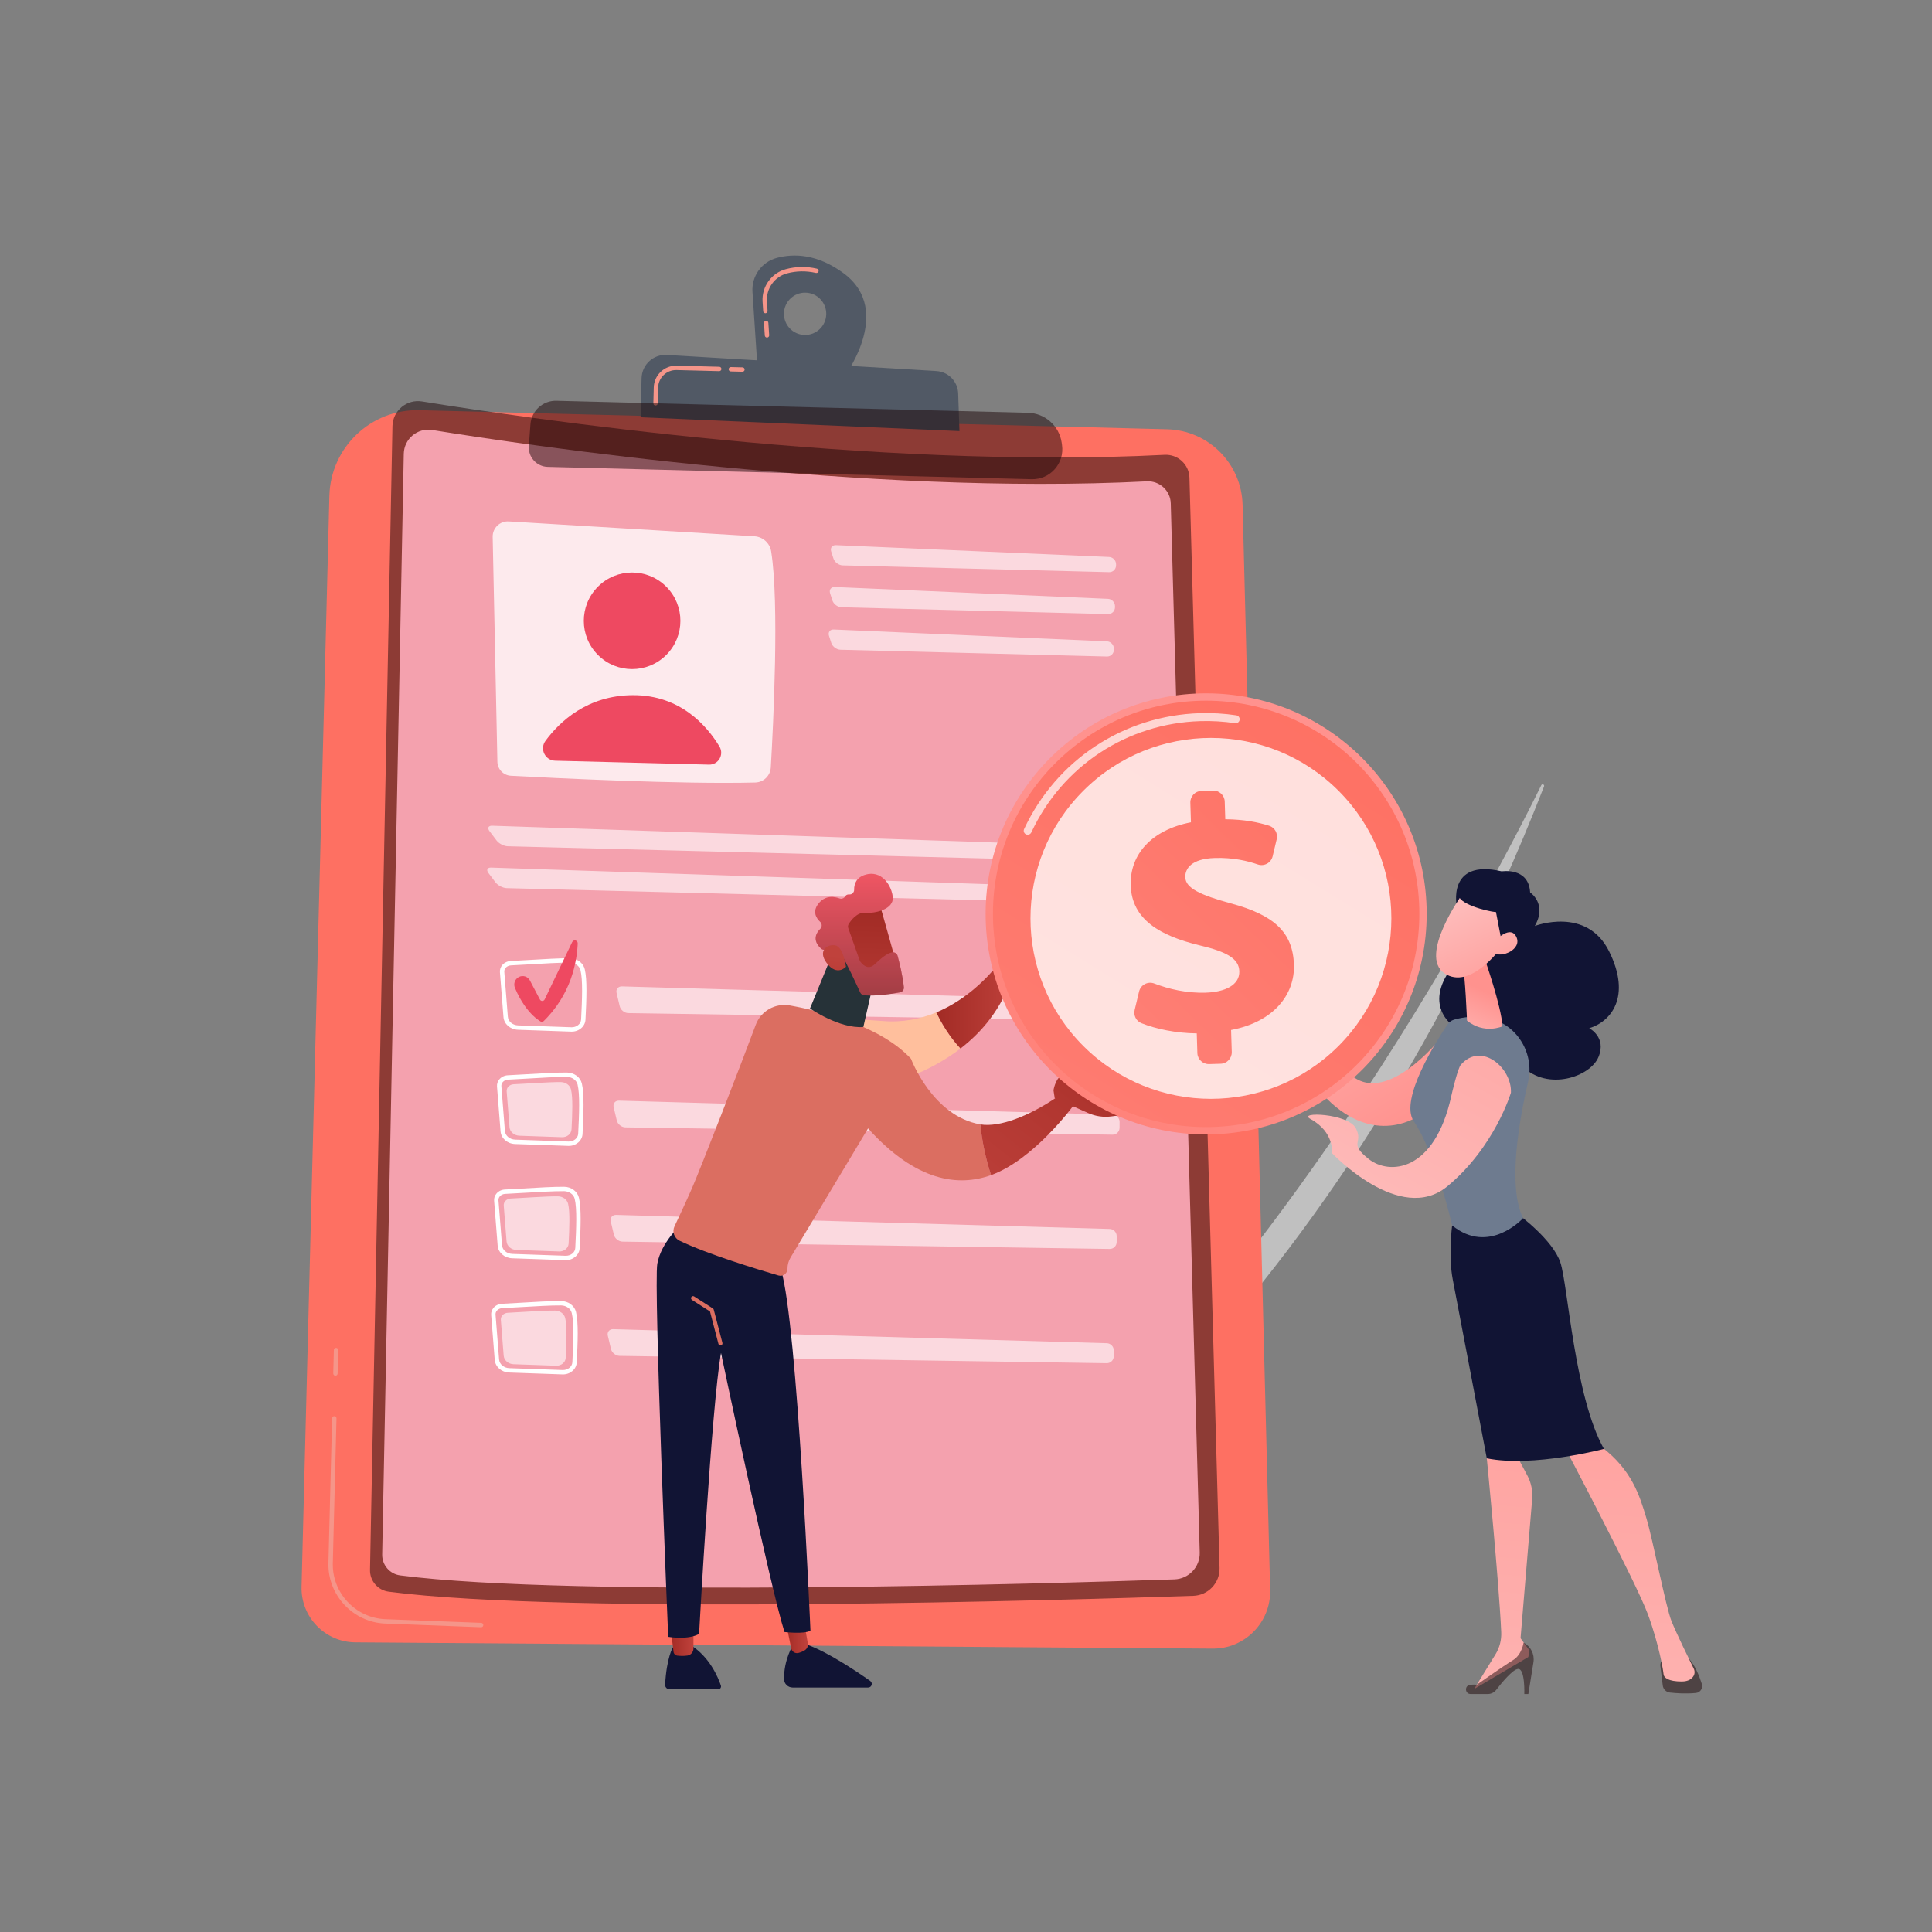 <svg width="151" height="151" viewBox="0 0 151 151" fill="none" xmlns="http://www.w3.org/2000/svg">
<rect x="0" y="0" width="151" height="151" fill="#808080" stroke="none"/>
<path opacity="0.5" d="M68.861 126.117C68.686 126.236 68.842 126.502 69.031 126.407C76.009 122.935 103.845 104.713 120.678 61.464C120.732 61.325 120.53 61.232 120.464 61.366C115.611 71.22 96.518 107.342 68.861 126.117Z" fill="white"/>
<path d="M25.743 38.757C25.84 34.962 28.994 31.965 32.789 32.061L91.219 33.551C94.442 33.633 97.036 36.227 97.118 39.45L99.271 124.272C99.335 126.795 97.298 128.869 94.775 128.851L27.776 128.361C25.405 128.343 23.509 126.385 23.57 124.014L25.743 38.757Z" fill="#FE7062"/>
<path d="M37.6 127.181C37.599 127.181 37.598 127.181 37.597 127.181L30.107 126.893C27.596 126.797 25.605 124.675 25.669 122.163L25.958 110.849C25.96 110.755 26.039 110.68 26.133 110.683H26.133C26.228 110.685 26.302 110.764 26.3 110.858L26.012 122.172C25.952 124.497 27.795 126.462 30.12 126.551L37.611 126.839C37.705 126.843 37.779 126.922 37.775 127.017C37.771 127.11 37.693 127.184 37.6 127.181Z" fill="#F59589"/>
<path d="M26.213 107.52C26.119 107.518 26.044 107.439 26.047 107.345L26.094 105.513C26.096 105.418 26.175 105.344 26.269 105.346H26.269C26.363 105.349 26.438 105.427 26.436 105.522L26.389 107.354C26.387 107.448 26.308 107.523 26.214 107.52L26.213 107.52Z" fill="#F59589"/>
<path d="M30.673 33.312C30.697 32.098 31.788 31.185 32.987 31.379C40.939 32.665 68.291 36.711 91.021 35.548C92.058 35.495 92.936 36.301 92.964 37.339L95.317 122.544C95.35 123.712 94.433 124.687 93.265 124.726C83.71 125.047 44.361 126.229 30.383 124.403C29.533 124.292 28.903 123.558 28.92 122.7L30.673 33.312Z" fill="#1D0709" fill-opacity="0.5"/>
<path d="M31.558 35.468C31.581 34.3 32.632 33.422 33.785 33.608C41.437 34.845 67.76 38.739 89.634 37.62C90.631 37.569 91.476 38.345 91.504 39.343L93.768 121.34C93.799 122.464 92.918 123.402 91.793 123.44C82.598 123.749 44.731 124.886 31.279 123.129C30.461 123.023 29.855 122.316 29.871 121.49L31.558 35.468Z" fill="#F4A1AE"/>
<path opacity="0.78" d="M38.506 41.963L38.874 59.539C38.886 60.124 39.346 60.6 39.93 60.631C43.179 60.806 53.304 61.311 59.032 61.159C59.68 61.142 60.205 60.631 60.243 59.984C60.436 56.694 60.919 47.118 60.271 43.093C60.166 42.443 59.622 41.955 58.965 41.915L39.765 40.753C39.072 40.711 38.492 41.269 38.506 41.963Z" fill="white"/>
<path d="M52.072 51.191C53.547 49.716 53.547 47.326 52.072 45.852C50.598 44.377 48.208 44.377 46.734 45.852C45.26 47.326 45.26 49.716 46.734 51.191C48.208 52.665 50.598 52.665 52.072 51.191Z" fill="#EE4961"/>
<path d="M43.389 59.455L55.412 59.761C56.149 59.78 56.612 58.978 56.231 58.346C55.25 56.722 53.173 54.32 49.47 54.332C45.901 54.343 43.733 56.41 42.632 57.904C42.164 58.538 42.602 59.435 43.389 59.455Z" fill="#EE4961"/>
<g opacity="0.6">
<path d="M86.686 44.72C86.986 44.728 87.23 44.489 87.229 44.188L87.229 44.101C87.228 43.801 86.981 43.545 86.681 43.532L65.34 42.607C65.04 42.594 64.87 42.817 64.963 43.102L65.142 43.656C65.234 43.942 65.556 44.181 65.856 44.189L86.686 44.72Z" fill="white"/>
</g>
<g opacity="0.6">
<path d="M65.256 45.88C64.956 45.867 64.786 46.09 64.879 46.375L65.058 46.929C65.15 47.214 65.472 47.454 65.772 47.462L86.602 47.993C86.902 48.001 87.146 47.761 87.145 47.461L87.145 47.374C87.144 47.074 86.897 46.818 86.598 46.804L65.256 45.88Z" fill="white"/>
</g>
<g opacity="0.6">
<path d="M65.17 49.2C64.87 49.187 64.7 49.41 64.793 49.696L64.972 50.249C65.064 50.535 65.386 50.775 65.686 50.782L86.516 51.313C86.816 51.321 87.06 51.082 87.059 50.782L87.059 50.694C87.058 50.394 86.811 50.138 86.512 50.125L65.17 49.2Z" fill="white"/>
</g>
<g opacity="0.6">
<path d="M88.154 67.378C88.454 67.385 88.69 67.146 88.678 66.846L88.674 66.757C88.662 66.457 88.407 66.204 88.107 66.194L38.469 64.537C38.17 64.526 38.072 64.714 38.253 64.954L38.811 65.693C38.992 65.932 39.386 66.134 39.686 66.142L88.154 67.378Z" fill="white"/>
</g>
<g opacity="0.6">
<path d="M38.388 67.809C38.088 67.799 37.99 67.987 38.171 68.227L38.729 68.966C38.91 69.205 39.304 69.407 39.604 69.415L88.072 70.65C88.373 70.658 88.608 70.419 88.596 70.119L88.592 70.03C88.58 69.73 88.325 69.476 88.025 69.466L38.388 67.809Z" fill="white"/>
</g>
<path d="M44.655 80.629C44.652 80.629 44.648 80.629 44.645 80.629L40.479 80.483C39.879 80.462 39.393 80.036 39.35 79.491L39.073 75.986C39.056 75.777 39.126 75.573 39.269 75.411C39.43 75.23 39.668 75.12 39.923 75.109H39.923C40.274 75.094 40.77 75.064 41.294 75.033C42.456 74.964 43.773 74.885 44.546 74.895C45.105 74.904 45.582 75.254 45.702 75.75C45.899 76.56 45.842 78.079 45.759 79.697C45.732 80.228 45.238 80.645 44.655 80.629ZM39.938 75.451C39.775 75.458 39.625 75.526 39.526 75.638C39.444 75.729 39.405 75.844 39.414 75.959L39.691 79.464C39.72 79.835 40.064 80.126 40.491 80.141L44.657 80.287C44.659 80.287 44.662 80.287 44.664 80.288C45.062 80.298 45.4 80.027 45.417 79.68C45.498 78.088 45.556 76.596 45.37 75.831C45.288 75.496 44.947 75.248 44.554 75.238C44.55 75.238 44.546 75.238 44.541 75.238C43.781 75.228 42.414 75.309 41.315 75.375C40.789 75.406 40.292 75.436 39.937 75.451L39.938 75.451Z" fill="white"/>
<g opacity="0.6">
<path d="M48.61 77.093C48.31 77.084 48.121 77.316 48.19 77.608L48.435 78.642C48.504 78.934 48.806 79.177 49.106 79.181L87.183 79.754C87.483 79.758 87.73 79.516 87.731 79.216L87.733 78.752C87.734 78.452 87.489 78.2 87.189 78.191L48.61 77.093Z" fill="white"/>
</g>
<path d="M40.538 76.365C40.852 76.191 41.248 76.309 41.414 76.627L42.199 78.121C42.277 78.271 42.493 78.267 42.566 78.115L44.72 73.629C44.827 73.405 45.163 73.49 45.152 73.738C45.096 75.126 44.661 77.755 42.386 79.907C42.386 79.907 41.176 79.401 40.247 77.214C40.113 76.898 40.238 76.531 40.538 76.365Z" fill="#EE4961"/>
<path d="M44.427 89.56C44.423 89.56 44.42 89.56 44.416 89.559L40.251 89.413C39.65 89.392 39.164 88.966 39.121 88.421L38.844 84.916C38.828 84.707 38.898 84.503 39.041 84.341C39.201 84.16 39.439 84.05 39.694 84.039H39.694C40.046 84.024 40.541 83.995 41.066 83.963C42.228 83.894 43.545 83.816 44.317 83.826C44.876 83.835 45.353 84.184 45.474 84.68C45.671 85.49 45.613 87.009 45.53 88.627C45.503 89.159 45.009 89.575 44.427 89.56ZM39.709 84.381C39.546 84.388 39.396 84.456 39.297 84.568C39.216 84.66 39.176 84.774 39.185 84.889L39.462 88.394C39.492 88.765 39.836 89.056 40.263 89.071L44.428 89.218C44.431 89.218 44.433 89.218 44.436 89.218C44.834 89.228 45.171 88.957 45.189 88.61C45.27 87.018 45.328 85.526 45.141 84.761C45.06 84.426 44.718 84.178 44.326 84.168C44.321 84.168 44.317 84.168 44.313 84.168C43.553 84.158 42.185 84.239 41.086 84.305C40.56 84.336 40.063 84.366 39.709 84.381Z" fill="white"/>
<path opacity="0.6" d="M40.148 84.742C41.025 84.705 42.932 84.56 43.835 84.572C44.217 84.577 44.547 84.816 44.628 85.15C44.786 85.798 44.73 87.081 44.669 88.265C44.651 88.62 44.318 88.894 43.921 88.88L40.592 88.764C40.182 88.749 39.849 88.461 39.821 88.097L39.599 85.296C39.576 85.006 39.823 84.756 40.148 84.742Z" fill="white"/>
<g opacity="0.6">
<path d="M48.381 86.023C48.081 86.014 47.892 86.246 47.962 86.538L48.206 87.573C48.275 87.865 48.577 88.107 48.877 88.112L86.955 88.684C87.255 88.688 87.501 88.447 87.502 88.146L87.504 87.683C87.505 87.382 87.26 87.13 86.96 87.121L48.381 86.023Z" fill="white"/>
</g>
<path d="M44.2 98.49C44.197 98.49 44.193 98.49 44.19 98.49L40.024 98.344C39.423 98.323 38.938 97.896 38.895 97.352L38.618 93.846C38.601 93.638 38.671 93.433 38.814 93.271C38.975 93.09 39.213 92.98 39.468 92.969C39.819 92.954 40.313 92.925 40.837 92.894C41.942 92.828 43.318 92.746 44.091 92.756C44.65 92.761 45.127 93.115 45.247 93.61C45.444 94.42 45.386 95.939 45.304 97.557C45.277 98.089 44.783 98.505 44.2 98.49ZM44.099 93.098C44.095 93.098 44.091 93.098 44.086 93.098C43.326 93.088 41.957 93.17 40.857 93.235C40.332 93.266 39.836 93.296 39.482 93.311H39.482C39.32 93.318 39.17 93.386 39.071 93.498C38.989 93.59 38.95 93.704 38.959 93.819L39.236 97.325C39.265 97.696 39.609 97.987 40.036 98.002L44.202 98.148C44.204 98.148 44.207 98.148 44.209 98.148C44.608 98.159 44.944 97.887 44.962 97.54C45.043 95.948 45.101 94.456 44.915 93.691C44.833 93.356 44.492 93.109 44.099 93.098Z" fill="white"/>
<path opacity="0.6" d="M39.92 93.672C40.796 93.635 42.704 93.49 43.606 93.502C43.989 93.507 44.318 93.746 44.399 94.08C44.557 94.729 44.501 96.011 44.441 97.195C44.423 97.55 44.09 97.825 43.692 97.811L40.363 97.694C39.954 97.68 39.621 97.392 39.592 97.027L39.371 94.226C39.348 93.936 39.595 93.686 39.92 93.672Z" fill="white"/>
<g opacity="0.6">
<path d="M48.155 94.953C47.855 94.945 47.666 95.177 47.735 95.469L47.98 96.503C48.049 96.795 48.351 97.037 48.651 97.042L86.728 97.614C87.028 97.619 87.275 97.377 87.276 97.077L87.277 96.613C87.278 96.313 87.034 96.06 86.734 96.052L48.155 94.953Z" fill="white"/>
</g>
<path d="M43.972 107.42C43.968 107.42 43.965 107.42 43.961 107.42L39.796 107.274C39.195 107.253 38.709 106.826 38.666 106.282L38.389 102.776C38.373 102.568 38.443 102.363 38.586 102.201C38.746 102.02 38.984 101.911 39.239 101.9C39.59 101.885 40.085 101.855 40.608 101.824C41.714 101.758 43.09 101.676 43.862 101.686C44.418 101.694 44.898 102.045 45.019 102.54C45.216 103.35 45.158 104.87 45.075 106.488C45.048 107.019 44.554 107.436 43.972 107.42ZM43.871 102.029C43.867 102.028 43.862 102.028 43.858 102.028C43.097 102.018 41.728 102.1 40.629 102.165C40.103 102.197 39.608 102.226 39.254 102.241H39.254C39.091 102.248 38.941 102.316 38.842 102.428C38.761 102.52 38.721 102.634 38.73 102.75L39.007 106.255C39.037 106.626 39.381 106.917 39.808 106.932L43.973 107.078C43.976 107.078 43.978 107.078 43.981 107.078C44.379 107.089 44.716 106.817 44.734 106.47C44.815 104.878 44.872 103.386 44.686 102.621C44.605 102.287 44.263 102.039 43.871 102.029Z" fill="white"/>
<path opacity="0.6" d="M39.693 102.603C40.57 102.565 42.477 102.42 43.38 102.432C43.762 102.437 44.092 102.677 44.173 103.011C44.331 103.659 44.275 104.942 44.214 106.125C44.196 106.48 43.863 106.755 43.465 106.741L40.137 106.624C39.727 106.61 39.394 106.322 39.366 105.957L39.144 103.156C39.121 102.866 39.368 102.617 39.693 102.603Z" fill="white"/>
<g opacity="0.6">
<path d="M47.926 103.883C47.626 103.875 47.437 104.107 47.506 104.399L47.751 105.433C47.82 105.725 48.122 105.968 48.422 105.972L86.5 106.544C86.8 106.549 87.046 106.307 87.047 106.007L87.049 105.543C87.05 105.243 86.805 104.99 86.505 104.982L47.926 103.883Z" fill="white"/>
</g>
<path d="M65.922 21.348C63.849 19.826 62.013 19.809 60.712 20.157C59.524 20.475 58.731 21.593 58.812 22.819L59.214 28.915L65.829 29.672C65.829 29.672 69.988 24.334 65.922 21.348ZM62.882 26.18C61.969 26.157 61.247 25.398 61.271 24.485C61.294 23.572 62.053 22.851 62.966 22.874C63.879 22.897 64.6 23.656 64.577 24.569C64.554 25.482 63.795 26.203 62.882 26.18Z" fill="#515965"/>
<path d="M59.941 26.384C59.854 26.382 59.781 26.314 59.775 26.225L59.711 25.254C59.705 25.16 59.776 25.078 59.871 25.072C59.965 25.065 60.046 25.137 60.053 25.231L60.117 26.202C60.123 26.296 60.051 26.378 59.957 26.384C59.952 26.384 59.947 26.384 59.941 26.384ZM59.816 24.482C59.728 24.48 59.656 24.411 59.65 24.323L59.601 23.585C59.524 22.412 60.288 21.34 61.419 21.038C62.218 20.824 63.036 20.811 63.85 21C63.942 21.021 63.999 21.113 63.978 21.205C63.957 21.297 63.864 21.354 63.773 21.333C63.013 21.157 62.251 21.169 61.507 21.368C60.534 21.629 59.876 22.552 59.942 23.563L59.991 24.3C59.997 24.394 59.926 24.476 59.832 24.482C59.826 24.482 59.821 24.482 59.816 24.482Z" fill="#F59589"/>
<path d="M50.066 32.614L50.144 29.556C50.171 28.501 51.068 27.678 52.121 27.741L62.652 28.371L73.182 29.001C74.117 29.056 74.855 29.814 74.888 30.75L74.989 33.692L50.066 32.614Z" fill="#515965"/>
<path d="M57.116 29.032C57.021 29.03 56.947 28.951 56.949 28.857C56.952 28.762 57.03 28.688 57.125 28.69L58.031 28.713H58.031C58.126 28.716 58.2 28.794 58.198 28.889C58.195 28.983 58.117 29.058 58.022 29.055L57.116 29.032H57.116Z" fill="#F59589"/>
<path d="M51.231 31.694C51.137 31.691 51.062 31.613 51.065 31.518L51.096 30.282C51.121 29.32 51.923 28.558 52.885 28.582L56.217 28.667C56.312 28.669 56.386 28.748 56.384 28.842C56.382 28.937 56.303 29.011 56.209 29.009L52.876 28.924C52.103 28.904 51.458 29.517 51.438 30.29L51.407 31.527C51.404 31.622 51.325 31.696 51.231 31.694Z" fill="#F59589"/>
<path d="M43.489 31.326L80.35 32.265C81.675 32.299 82.784 33.282 82.977 34.593L83.003 34.774C83.214 36.211 82.08 37.491 80.628 37.454L42.811 36.49C41.942 36.468 41.269 35.724 41.332 34.857L41.457 33.167C41.535 32.109 42.429 31.299 43.489 31.326Z" fill="#1D0709" fill-opacity="0.5"/>
<path d="M101.305 74.709C101.39 74.546 101.631 74.572 101.68 74.749C101.863 75.405 102.304 76.55 103.23 76.957C103.276 76.977 103.32 76.998 103.363 77.019C103.405 76.893 103.406 76.746 103.305 76.593C103.017 76.153 103.537 75.552 103.537 75.552C103.537 75.552 103.571 76.081 103.974 76.414C104.32 76.701 104.486 77.34 104.249 77.864C103.748 79.81 102.998 82.384 105.921 84.265C108.843 86.145 112.959 80.716 112.959 80.716L110.916 87.192C110.916 87.192 107.763 89.519 104.096 86.247C100.428 82.975 102.859 78.214 102.859 78.214C102.859 78.214 100.062 77.085 101.305 74.709Z" fill="url(#paint0_linear_485_8372)"/>
<path d="M52.591 128.753C52.591 128.753 52.105 129.518 51.983 131.662C51.972 131.862 52.13 132.032 52.33 132.032H56.129C56.282 132.032 56.391 131.882 56.342 131.737C56.119 131.078 55.446 129.472 53.944 128.554L52.591 128.753Z" fill="#111434"/>
<path d="M52.426 127.3L52.641 129.102C52.659 129.257 52.781 129.382 52.937 129.4C53.144 129.424 53.446 129.44 53.74 129.392C54.006 129.348 54.199 129.11 54.199 128.84V127.101L52.426 127.3Z" fill="url(#paint1_linear_485_8372)"/>
<path d="M61.989 128.554C61.989 128.554 61.262 129.684 61.278 131.236C61.281 131.601 61.587 131.892 61.953 131.892H67.853C68.129 131.892 68.241 131.537 68.015 131.378C66.898 130.594 64.704 129.13 63.117 128.554H61.989Z" fill="#111434"/>
<path d="M61.383 126.608L61.841 128.834C61.892 129.082 62.136 129.25 62.384 129.194C62.535 129.161 62.712 129.096 62.903 128.977C63.083 128.864 63.175 128.65 63.138 128.44L62.664 125.744L61.383 126.608Z" fill="url(#paint2_linear_485_8372)"/>
<path d="M53.267 95.673C53.267 95.673 51.674 97.078 51.374 98.768C51.074 100.458 52.224 127.93 52.224 127.93C52.224 127.93 53.817 128.195 54.639 127.697C54.639 127.697 55.613 109.868 56.353 105.748C56.353 105.748 60.237 124.217 61.313 127.554C61.313 127.554 62.848 127.74 63.343 127.448C63.343 127.448 62.326 103.508 61.047 99.252L53.267 95.673Z" fill="#111434"/>
<path d="M56.307 105.156C56.32 105.156 56.334 105.154 56.347 105.151C56.433 105.128 56.484 105.041 56.462 104.955L55.785 102.359C55.774 102.32 55.75 102.287 55.716 102.265L54.254 101.327C54.181 101.279 54.081 101.3 54.033 101.375C53.986 101.449 54.007 101.548 54.081 101.596L55.491 102.5L56.152 105.036C56.171 105.108 56.236 105.156 56.307 105.156Z" fill="#DB6E61"/>
<path d="M68.993 79.799C62.285 79.242 60.531 80.631 60.531 80.631L63.755 85.72C63.755 85.72 70.346 85.59 75.069 81.949C74.185 80.998 73.571 79.945 73.178 79.126C71.96 79.632 70.557 79.929 68.993 79.799Z" fill="#FFBF9D"/>
<path d="M79.497 69.953C79.488 69.738 79.197 69.68 79.106 69.874L78.25 71.701C78.084 72.054 78.031 72.449 78.098 72.833L78.398 73.896C78.488 74.415 78.352 74.946 78.024 75.356C77.237 76.34 75.562 78.135 73.178 79.126C73.571 79.945 74.185 80.998 75.069 81.949C76.802 80.614 78.284 78.806 79.096 76.358C79.485 76.239 79.745 75.873 79.729 75.466L79.497 69.953Z" fill="url(#paint3_linear_485_8372)"/>
<path d="M71.201 82.75C68.84 80.205 64.341 79.056 61.737 78.583C60.596 78.376 59.472 79.011 59.067 80.098C57.895 83.249 54.708 91.445 54.09 92.853C53.583 94.009 53.054 95.138 52.718 95.844C52.517 96.265 52.693 96.769 53.113 96.972C55.304 98.028 59.247 99.223 60.845 99.689C61.197 99.792 61.547 99.528 61.547 99.162C61.547 98.851 61.631 98.546 61.791 98.28L67.844 88.192C71.618 92.376 74.922 92.759 77.46 91.843C77.033 90.524 76.754 89.202 76.62 87.878C72.87 87.236 71.201 82.75 71.201 82.75Z" fill="#DB6E61"/>
<path d="M83.873 86.436L82.647 85.72C80.456 87.224 78.118 88.135 76.619 87.878C76.753 89.202 77.032 90.524 77.459 91.843C80.803 90.637 83.873 86.436 83.873 86.436Z" fill="url(#paint4_linear_485_8372)"/>
<path d="M89.695 86.694C88.932 86.279 86.67 85.923 86.67 85.923C86.67 85.923 84.07 84.401 83.322 84.102C82.7 83.853 82.432 84.783 82.359 85.105C82.345 85.171 82.338 85.212 82.338 85.212L82.434 85.83L85.061 86.997C85.623 87.247 86.243 87.337 86.854 87.257L89.658 86.89C89.703 86.884 89.74 86.85 89.748 86.806C89.756 86.761 89.735 86.716 89.695 86.694Z" fill="url(#paint5_linear_485_8372)"/>
<path d="M65.318 73.91L63.307 78.819C63.307 78.819 65.618 80.419 67.478 80.266L68.481 75.853L65.318 73.91Z" fill="url(#paint6_linear_485_8372)"/>
<path d="M68.716 70.564C68.763 70.629 70.172 75.72 70.172 75.72L67.248 76.463L65.195 71.836C65.195 71.836 67.945 69.471 68.716 70.564Z" fill="url(#paint7_linear_485_8372)"/>
<path d="M66.296 72.539L67.186 75.059C67.197 75.091 67.212 75.121 67.232 75.149C67.353 75.321 67.811 75.881 68.356 75.376C68.849 74.919 69.306 74.509 69.729 74.434C69.919 74.401 70.102 74.517 70.154 74.702C70.281 75.165 70.55 76.213 70.645 77.158C70.665 77.35 70.532 77.524 70.343 77.56C69.771 77.668 68.561 77.863 67.55 77.792C67.413 77.782 67.292 77.7 67.235 77.575C66.957 76.967 66.103 75.12 65.786 74.642C65.488 74.193 64.757 74.206 64.451 74.233C64.35 74.242 64.252 74.21 64.176 74.143C63.908 73.908 63.398 73.308 64.115 72.591C64.265 72.44 64.261 72.198 64.107 72.052C63.799 71.763 63.469 71.249 63.982 70.612C64.504 69.964 65.193 70.067 65.615 70.221C65.785 70.283 65.972 70.211 66.064 70.055C66.117 69.966 66.209 69.899 66.369 69.912C66.584 69.931 66.765 69.751 66.761 69.535C66.754 69.121 66.902 68.596 67.622 68.372C68.9 67.975 69.696 69.209 69.775 70.129C69.854 71.05 68.444 71.402 67.616 71.34C66.986 71.293 66.518 71.918 66.33 72.22C66.27 72.315 66.258 72.433 66.296 72.539Z" fill="url(#paint8_linear_485_8372)"/>
<path d="M66.296 72.539L67.186 75.059C67.197 75.091 67.212 75.121 67.232 75.149C67.353 75.321 67.811 75.881 68.356 75.376C68.849 74.919 69.306 74.509 69.729 74.434C69.919 74.401 70.102 74.517 70.154 74.702C70.281 75.165 70.55 76.213 70.645 77.158C70.665 77.35 70.532 77.524 70.343 77.56C69.771 77.668 68.561 77.863 67.55 77.792C67.413 77.782 67.292 77.7 67.235 77.575C66.957 76.967 66.103 75.12 65.786 74.642C65.488 74.193 64.757 74.206 64.451 74.233C64.35 74.242 64.252 74.21 64.176 74.143C63.908 73.908 63.398 73.308 64.115 72.591C64.265 72.44 64.261 72.198 64.107 72.052C63.799 71.763 63.469 71.249 63.982 70.612C64.504 69.964 65.193 70.067 65.615 70.221C65.785 70.283 65.972 70.211 66.064 70.055C66.117 69.966 66.209 69.899 66.369 69.912C66.584 69.931 66.765 69.751 66.761 69.535C66.754 69.121 66.902 68.596 67.622 68.372C68.9 67.975 69.696 69.209 69.775 70.129C69.854 71.05 68.444 71.402 67.616 71.34C66.986 71.293 66.518 71.918 66.33 72.22C66.27 72.315 66.258 72.433 66.296 72.539Z" fill="#F27A6C" fill-opacity="0.25"/>
<path d="M66.119 75.556C66.119 75.556 65.913 73.958 65.248 73.879C64.583 73.801 63.936 74.347 64.597 75.245C65.419 76.361 66.119 75.556 66.119 75.556Z" fill="url(#paint9_linear_485_8372)"/>
<path d="M94.27 88.663C103.789 88.663 111.506 80.946 111.506 71.426C111.506 61.907 103.789 54.19 94.27 54.19C84.75 54.19 77.033 61.907 77.033 71.426C77.033 80.946 84.75 88.663 94.27 88.663Z" fill="url(#paint10_linear_485_8372)"/>
<path d="M94.269 88.09C103.472 88.09 110.932 80.629 110.932 71.426C110.932 62.223 103.472 54.763 94.269 54.763C85.066 54.763 77.606 62.223 77.606 71.426C77.606 80.629 85.066 88.09 94.269 88.09Z" fill="url(#paint11_linear_485_8372)"/>
<path opacity="0.7" d="M80.332 65.241C80.285 65.242 80.237 65.233 80.191 65.212C80.035 65.139 79.968 64.954 80.041 64.798C82.563 59.394 87.831 55.923 93.787 55.74C94.738 55.711 95.692 55.767 96.625 55.908C96.795 55.934 96.912 56.092 96.886 56.262C96.86 56.432 96.703 56.55 96.532 56.523C95.637 56.388 94.72 56.334 93.806 56.362C88.086 56.538 83.027 59.871 80.605 65.061C80.553 65.171 80.446 65.237 80.332 65.241Z" fill="white"/>
<path opacity="0.78" d="M104.615 81.751C110.123 76.243 110.123 67.313 104.615 61.805C99.108 56.297 90.178 56.297 84.67 61.805C79.162 67.313 79.162 76.243 84.67 81.751C90.178 87.258 99.108 87.258 104.615 81.751Z" fill="white"/>
<path d="M93.583 82.3L93.536 80.766C91.935 80.752 90.342 80.423 89.204 79.966C88.798 79.803 88.579 79.359 88.682 78.933L89.027 77.492C89.154 76.964 89.716 76.675 90.223 76.87C91.352 77.303 92.739 77.63 94.222 77.584C95.762 77.537 96.894 76.98 96.862 75.909C96.832 74.944 95.927 74.397 93.769 73.888C90.689 73.147 88.456 71.883 88.373 69.195C88.299 66.767 90.017 64.86 93.081 64.269L93.034 62.736C93.019 62.242 93.407 61.83 93.9 61.815L94.801 61.787C95.295 61.772 95.707 62.159 95.722 62.653L95.765 64.03C97.246 64.044 98.331 64.264 99.195 64.538C99.637 64.678 99.891 65.142 99.783 65.594L99.466 66.926C99.343 67.44 98.807 67.736 98.308 67.564C97.512 67.291 96.39 67.015 94.944 67.06C93.117 67.116 92.618 67.889 92.639 68.567C92.664 69.403 93.778 69.943 96.176 70.601C99.6 71.515 101.053 72.881 101.131 75.412C101.202 77.735 99.544 79.876 96.219 80.501L96.272 82.218C96.287 82.711 95.899 83.124 95.406 83.139L94.504 83.166C94.011 83.181 93.598 82.794 93.583 82.3Z" fill="url(#paint12_linear_485_8372)"/>
<path d="M129.771 130.203L129.957 131.732C129.993 132.022 130.221 132.252 130.511 132.285C131.001 132.341 131.788 132.398 132.557 132.317C132.895 132.281 133.115 131.939 133.012 131.615C132.824 131.025 132.481 130.139 131.986 129.618H130.29C129.977 129.618 129.734 129.892 129.771 130.203Z" fill="#1D0709" fill-opacity="0.5"/>
<path d="M116.489 112.294L116.203 113.978C116.203 113.978 117.162 123.688 117.332 127.572C117.359 128.181 117.201 128.782 116.882 129.301L115.215 132.008L119.451 129.508L119.535 128.991L118.842 128.038L119.75 117.161C119.804 116.522 119.672 115.881 119.37 115.315L118.494 113.669L116.489 112.294Z" fill="url(#paint13_linear_485_8372)"/>
<path d="M114.936 132.4H116.287C116.541 132.4 116.779 132.284 116.933 132.083C117.355 131.536 118.228 130.468 118.646 130.44C119.208 130.402 119.136 132.4 119.136 132.4H119.451L119.85 129.917C119.95 129.293 119.64 128.674 119.079 128.381C119.079 128.381 118.95 129.331 118.254 129.751C117.557 130.172 115.419 131.677 115.419 131.677C115.419 131.677 115.157 131.64 114.869 131.692C114.443 131.769 114.502 132.4 114.936 132.4Z" fill="#1D0709" fill-opacity="0.5"/>
<path d="M122.291 113.094C122.291 113.094 127.907 123.746 128.799 126.179C129.692 128.611 130.005 130.64 130.017 130.832C130.035 131.132 130.409 131.42 131.438 131.42C131.969 131.42 132.23 131.207 132.357 131.001C132.466 130.825 132.471 130.605 132.38 130.42C132.055 129.762 131.024 127.661 130.642 126.709C130.186 125.571 129.206 120.415 128.668 118.622C128.13 116.83 127.522 114.885 125.181 113.094C125.181 113.094 123.573 111.519 122.291 113.094Z" fill="url(#paint14_linear_485_8372)"/>
<path d="M121.956 98.678C121.366 96.902 118.713 94.953 118.713 94.953C116.039 96.559 113.495 95.777 113.495 95.777C113.495 95.777 113.183 98.151 113.548 100.029C113.913 101.907 116.203 113.978 116.203 113.978C119.811 114.709 125.359 113.243 125.359 113.243C123.061 109.163 122.545 100.454 121.956 98.678Z" fill="#111434"/>
<path d="M113.867 70.896C113.867 70.896 113.02 67.097 117.371 68.103C117.371 68.103 119.483 67.758 119.59 69.751C119.59 69.751 120.951 70.648 119.955 72.373C119.955 72.373 124 70.81 125.763 74.356C127.526 77.903 125.906 79.854 124.207 80.362C124.207 80.362 125.583 81.053 124.932 82.613C124.28 84.173 120.982 85.273 119.033 83.376C119.033 83.376 113.488 84.109 113.599 80.192C113.599 80.192 111.02 78.527 113.729 75.29C116.437 72.053 113.867 70.896 113.867 70.896Z" fill="#111434"/>
<path d="M113.626 79.7C114.059 79.57 114.904 79.385 115.942 79.504C118.374 79.784 119.983 82.172 119.43 84.557C118.703 87.688 117.829 92.748 119.04 95.21C119.04 95.21 116.388 98.133 113.496 95.777C113.496 95.777 112.198 90.121 110.498 87.638C109.325 85.925 112.367 81.205 113.139 80.061C113.256 79.889 113.427 79.76 113.626 79.7Z" fill="#6E7B8F"/>
<path d="M116.041 74.943C116.041 74.943 117.334 78.6 117.431 80.213C117.431 80.213 116.002 80.863 114.656 79.766C114.656 79.766 114.515 76.113 114.311 75.459L116.041 74.943Z" fill="url(#paint15_linear_485_8372)"/>
<path d="M114.245 69.956C114.245 69.956 110.863 74.689 112.884 76.063C114.906 77.438 117.313 74.075 117.313 74.075C117.313 74.075 118.098 71.484 117.278 70.606C116.457 69.727 114.245 69.956 114.245 69.956Z" fill="url(#paint16_linear_485_8372)"/>
<path d="M115.811 68.825C115.811 68.825 114.257 69.193 114.039 69.896C113.821 70.599 116.242 71.251 116.921 71.283L117.467 74.119C117.467 74.119 119.083 71.451 118.443 69.91C117.803 68.369 115.811 68.825 115.811 68.825Z" fill="#111434"/>
<path d="M116.658 73.727C116.658 73.727 117.975 72.202 118.498 73.196C119.022 74.19 117.313 74.936 116.722 74.448L116.658 73.727Z" fill="url(#paint17_linear_485_8372)"/>
<path d="M118.089 85.402C118.089 85.402 116.823 89.656 113.124 92.718C109.426 95.78 104.099 90.117 104.099 90.117C104.099 90.117 104.328 88.494 102.412 87.449C101.358 86.874 105.369 87.003 105.975 88.189C106.58 89.375 105.362 89.31 106.983 90.592C108.566 91.844 112.116 91.643 113.429 85.663C113.503 85.328 113.944 83.484 114.169 83.225C115.786 81.37 118.185 83.492 118.089 85.402Z" fill="url(#paint18_linear_485_8372)"/>
<defs>
<linearGradient id="paint0_linear_485_8372" x1="100.057" y1="70.15" x2="111.044" y2="87.759" gradientUnits="userSpaceOnUse">
<stop stop-color="#FEBBBA"/>
<stop offset="1" stop-color="#FF928E"/>
</linearGradient>
<linearGradient id="paint1_linear_485_8372" x1="52.426" y1="128.262" x2="54.199" y2="128.262" gradientUnits="userSpaceOnUse">
<stop stop-color="#A22B25"/>
<stop offset="1" stop-color="#C0423C"/>
</linearGradient>
<linearGradient id="paint2_linear_485_8372" x1="61.383" y1="127.475" x2="63.146" y2="127.475" gradientUnits="userSpaceOnUse">
<stop stop-color="#A22B25"/>
<stop offset="1" stop-color="#C0423C"/>
</linearGradient>
<linearGradient id="paint3_linear_485_8372" x1="73.178" y1="75.853" x2="79.73" y2="75.853" gradientUnits="userSpaceOnUse">
<stop stop-color="#A22B25"/>
<stop offset="1" stop-color="#C0423C"/>
</linearGradient>
<linearGradient id="paint4_linear_485_8372" x1="89.605" y1="75.522" x2="73.581" y2="95.457" gradientUnits="userSpaceOnUse">
<stop stop-color="#A22B25"/>
<stop offset="1" stop-color="#C0423C"/>
</linearGradient>
<linearGradient id="paint5_linear_485_8372" x1="89.171" y1="81.894" x2="80.024" y2="93.275" gradientUnits="userSpaceOnUse">
<stop stop-color="#A22B25"/>
<stop offset="1" stop-color="#C0423C"/>
</linearGradient>
<linearGradient id="paint6_linear_485_8372" x1="72.086" y1="66.637" x2="58.375" y2="91.83" gradientUnits="userSpaceOnUse">
<stop stop-color="#263238"/>
<stop offset="1" stop-color="#263238"/>
</linearGradient>
<linearGradient id="paint7_linear_485_8372" x1="67.765" y1="71.278" x2="67.437" y2="81.322" gradientUnits="userSpaceOnUse">
<stop stop-color="#A22B25"/>
<stop offset="1" stop-color="#C0423C"/>
</linearGradient>
<linearGradient id="paint8_linear_485_8372" x1="67.181" y1="68.296" x2="67.181" y2="77.807" gradientUnits="userSpaceOnUse">
<stop stop-color="#EF4A61"/>
<stop offset="1" stop-color="#892A38"/>
</linearGradient>
<linearGradient id="paint9_linear_485_8372" x1="64.175" y1="81.583" x2="65.271" y2="74.706" gradientUnits="userSpaceOnUse">
<stop stop-color="#A22B25"/>
<stop offset="1" stop-color="#C0423C"/>
</linearGradient>
<linearGradient id="paint10_linear_485_8372" x1="71.535" y1="99.515" x2="93.82" y2="71.982" gradientUnits="userSpaceOnUse">
<stop stop-color="#FE7062"/>
<stop offset="1" stop-color="#FF928E"/>
</linearGradient>
<linearGradient id="paint11_linear_485_8372" x1="106.276" y1="52.018" x2="41.113" y2="157.349" gradientUnits="userSpaceOnUse">
<stop stop-color="#FE7062"/>
<stop offset="1" stop-color="#FF928E"/>
</linearGradient>
<linearGradient id="paint12_linear_485_8372" x1="107.795" y1="58.96" x2="60.568" y2="107.533" gradientUnits="userSpaceOnUse">
<stop stop-color="#FE7062"/>
<stop offset="1" stop-color="#FF928E"/>
</linearGradient>
<linearGradient id="paint13_linear_485_8372" x1="115.953" y1="143.881" x2="120.658" y2="88.89" gradientUnits="userSpaceOnUse">
<stop stop-color="#FEBBBA"/>
<stop offset="1" stop-color="#FF928E"/>
</linearGradient>
<linearGradient id="paint14_linear_485_8372" x1="125.417" y1="144.699" x2="130.124" y2="89.693" gradientUnits="userSpaceOnUse">
<stop stop-color="#FEBBBA"/>
<stop offset="1" stop-color="#FF928E"/>
</linearGradient>
<linearGradient id="paint15_linear_485_8372" x1="113.984" y1="82.026" x2="116.044" y2="77.451" gradientUnits="userSpaceOnUse">
<stop stop-color="#FEBBBA"/>
<stop offset="1" stop-color="#FF928E"/>
</linearGradient>
<linearGradient id="paint16_linear_485_8372" x1="113.878" y1="70.908" x2="118.058" y2="79.959" gradientUnits="userSpaceOnUse">
<stop stop-color="#FEBBBA"/>
<stop offset="1" stop-color="#FF928E"/>
</linearGradient>
<linearGradient id="paint17_linear_485_8372" x1="115.845" y1="69.999" x2="120.026" y2="79.05" gradientUnits="userSpaceOnUse">
<stop stop-color="#FEBBBA"/>
<stop offset="1" stop-color="#FF928E"/>
</linearGradient>
<linearGradient id="paint18_linear_485_8372" x1="105.684" y1="94.764" x2="125.018" y2="59.468" gradientUnits="userSpaceOnUse">
<stop stop-color="#FEBBBA"/>
<stop offset="1" stop-color="#FF928E"/>
</linearGradient>
</defs>
</svg>
